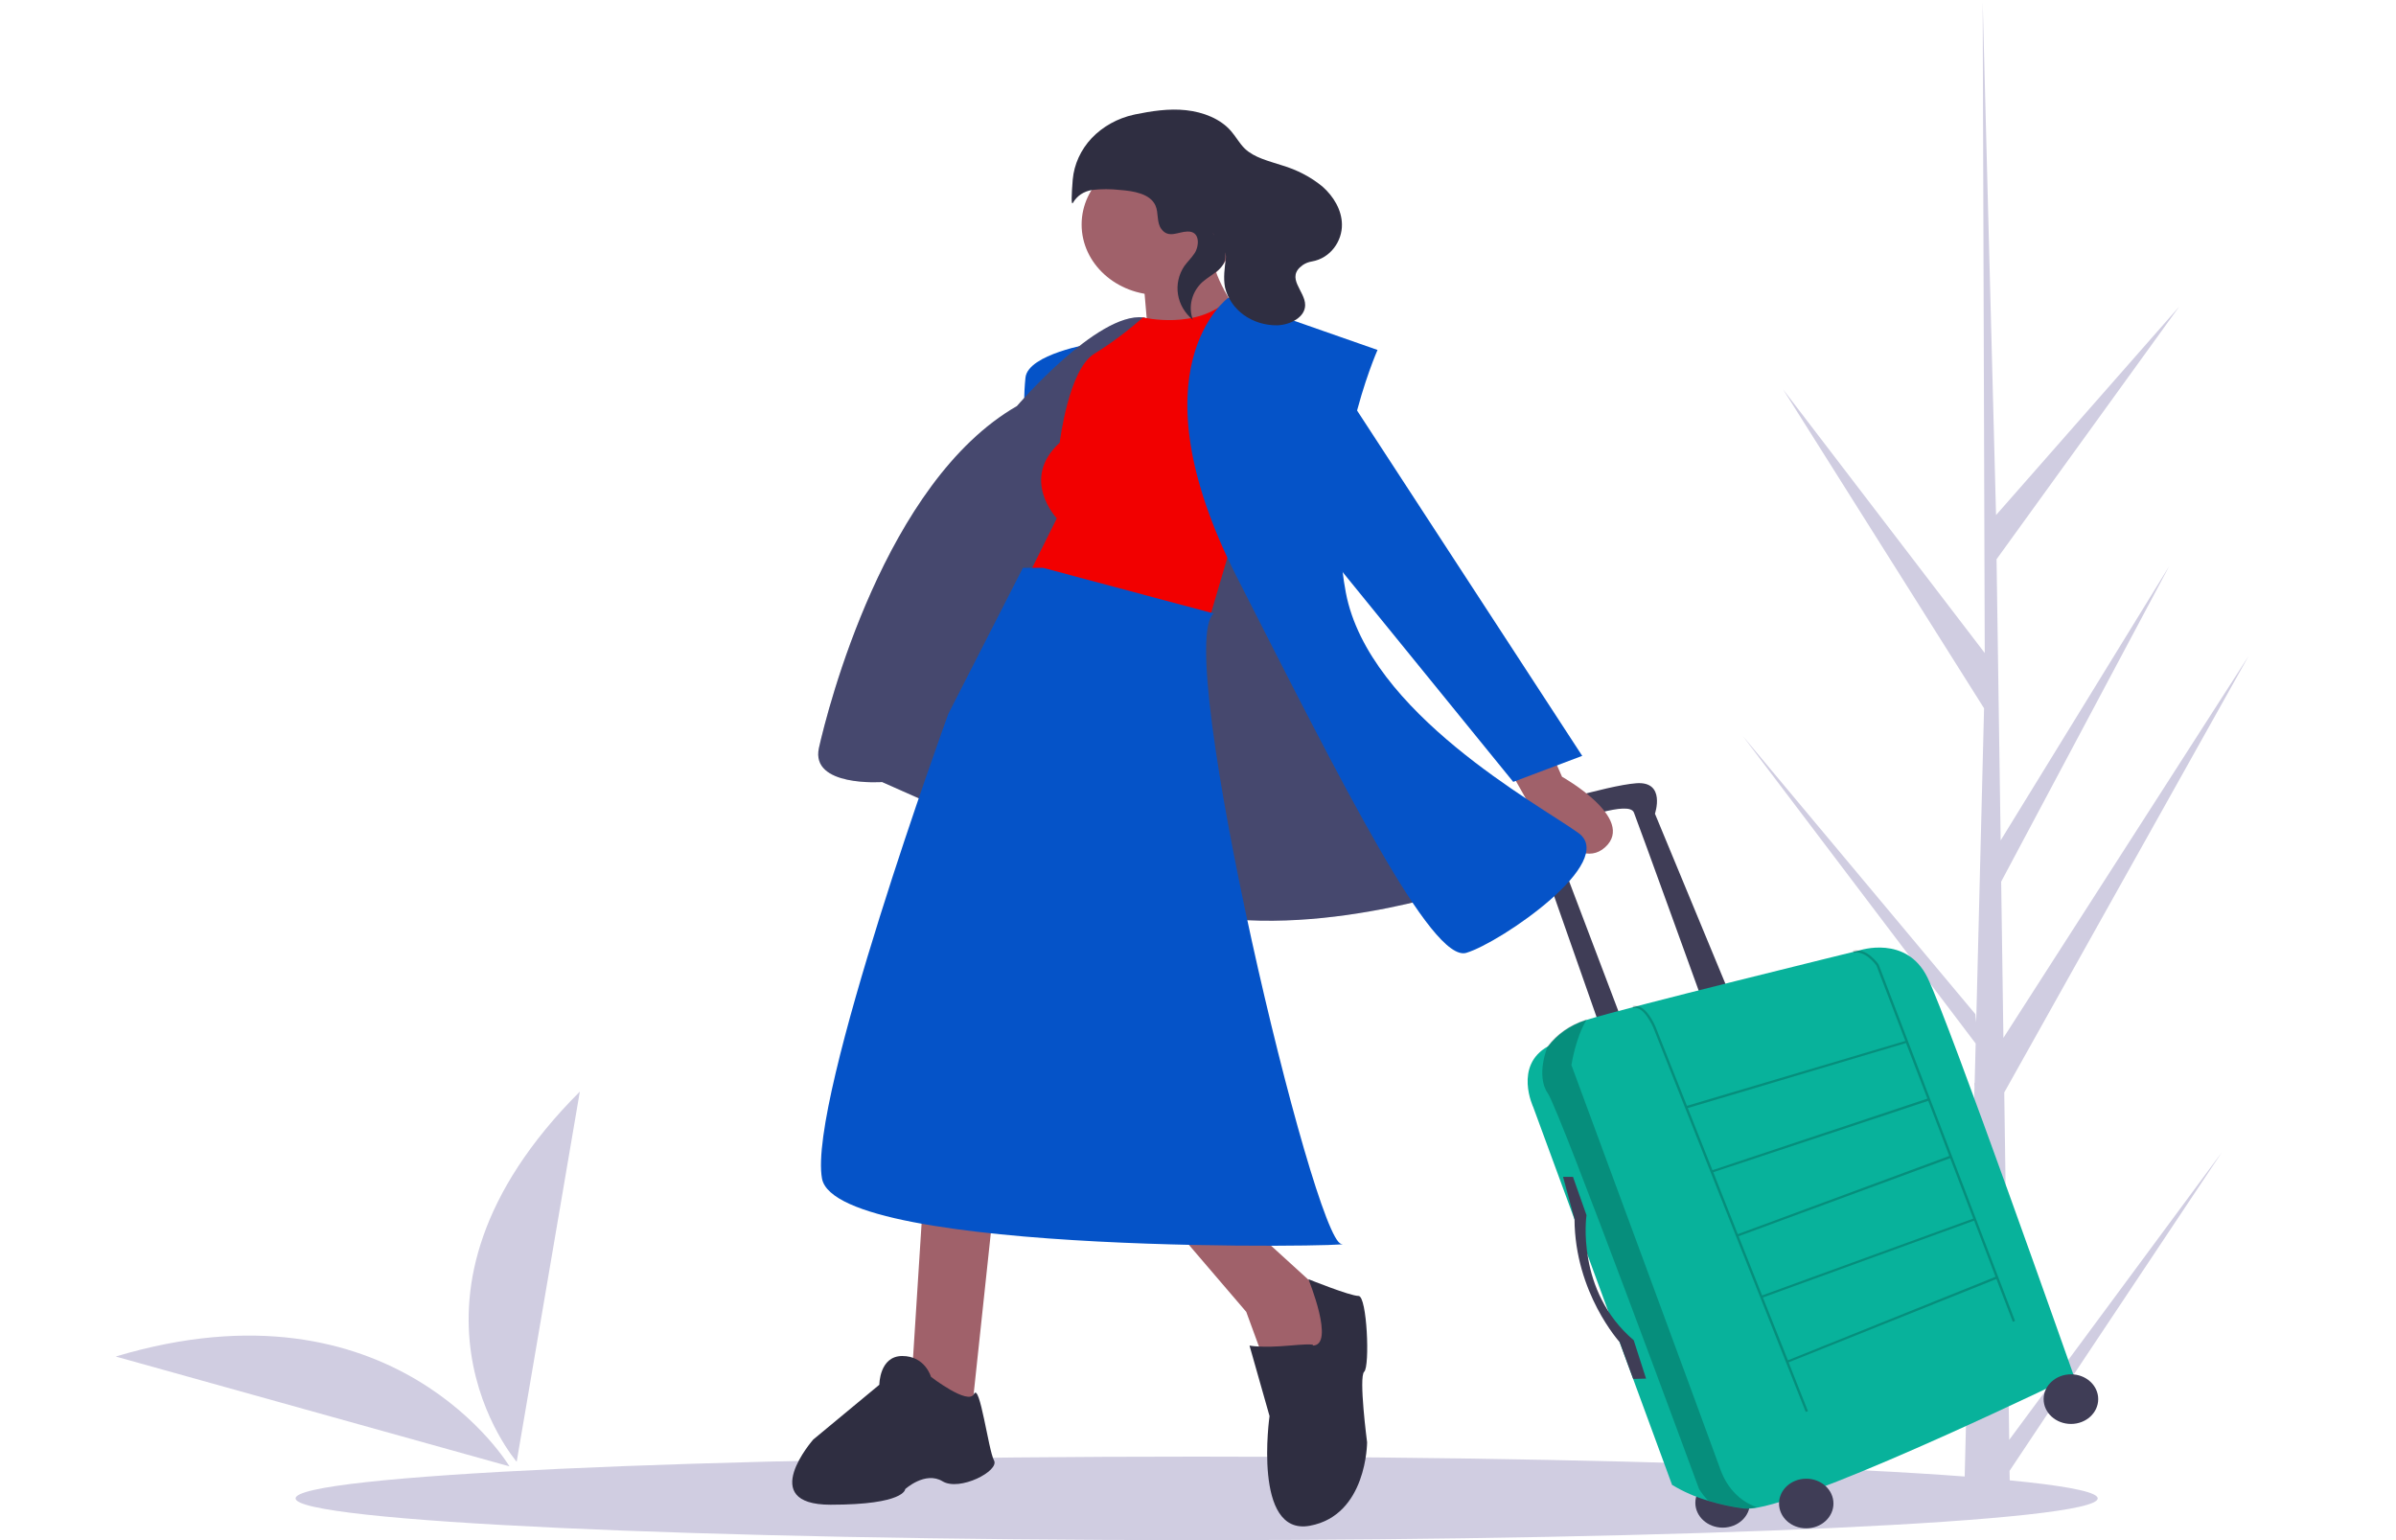 <svg width="14" height="9" viewBox="0 0 14 9" fill="none" xmlns="http://www.w3.org/2000/svg">
<g clip-path="url(#clip0_1294:467)">
<path d="M11.74 8.414L12.982 6.734L11.742 8.595L11.745 8.784C11.654 8.785 11.565 8.783 11.476 8.78L11.537 6.35L11.536 6.331L11.538 6.328L11.544 6.098L10.184 4.302L11.542 5.926L11.547 5.975L11.593 4.139L10.419 2.276L11.597 3.816L11.585 0.013L11.585 0L11.585 0.012L11.663 3.01L12.733 1.792L11.666 3.268L11.69 4.911L12.675 3.308L11.693 5.152L11.706 6.065L13.139 3.833L11.711 6.384L11.74 8.414Z" fill="#D0CDE1"/>
<path d="M6.992 9C9.899 9 12.257 8.891 12.257 8.756C12.257 8.621 9.899 8.512 6.992 8.512C4.084 8.512 1.727 8.621 1.727 8.756C1.727 8.891 4.084 9 6.992 9Z" fill="#D0CDE1"/>
<path d="M10.066 8.927C10.154 8.927 10.225 8.862 10.225 8.782C10.225 8.702 10.154 8.637 10.066 8.637C9.978 8.637 9.906 8.702 9.906 8.782C9.906 8.862 9.978 8.927 10.066 8.927Z" fill="#3F3D56"/>
<path d="M10.09 5.769L9.67 4.755C9.67 4.755 9.735 4.564 9.561 4.577C9.387 4.59 8.924 4.735 8.924 4.735C8.924 4.735 8.764 4.748 8.981 4.952L9.358 6.026L9.481 5.974L9.076 4.906C9.076 4.906 9.054 4.834 9.134 4.814C9.213 4.794 9.518 4.676 9.547 4.748C9.576 4.821 9.952 5.862 9.952 5.862L10.09 5.769Z" fill="#3F3D56"/>
<path d="M8.959 6.47L9.77 8.677C9.836 8.717 9.907 8.748 9.982 8.77C10.05 8.791 10.119 8.806 10.19 8.815C10.217 8.817 10.243 8.815 10.269 8.81C10.686 8.734 12.117 8.038 12.117 8.038C12.117 8.038 11.386 5.962 11.262 5.712C11.139 5.461 10.864 5.554 10.864 5.554C10.864 5.554 9.473 5.895 9.274 5.959C9.27 5.96 9.266 5.961 9.263 5.962C9.175 5.991 9.099 6.044 9.046 6.114L9.046 6.114C8.843 6.226 8.959 6.47 8.959 6.47Z" fill="#08B29B"/>
<path opacity="0.2" d="M9.539 5.879L9.543 5.891C9.606 5.875 9.659 6.003 9.66 6.004L10.551 8.251L10.564 8.246L10.451 7.961L11.665 7.474L11.761 7.724L11.774 7.719L10.977 5.636L10.977 5.636C10.974 5.632 10.907 5.536 10.827 5.555L10.831 5.568C10.897 5.552 10.958 5.634 10.964 5.642L11.133 6.083L9.857 6.462L9.673 5.999C9.671 5.994 9.615 5.859 9.539 5.879ZM11.137 6.095L11.262 6.42L10.006 6.838L9.862 6.475L11.137 6.095ZM10.154 7.212L10.011 6.85L11.267 6.433L11.39 6.755L10.154 7.212ZM11.395 6.768L11.53 7.121L10.296 7.57L10.159 7.224L11.395 6.768ZM10.447 7.949L10.301 7.582L11.535 7.133L11.66 7.461L10.447 7.949Z" fill="black"/>
<path opacity="0.2" d="M9.044 6.389C9.116 6.494 9.928 8.702 9.928 8.702C9.943 8.725 9.96 8.748 9.98 8.768C10.048 8.79 10.118 8.805 10.188 8.814C10.215 8.816 10.242 8.814 10.267 8.808C10.217 8.792 10.106 8.739 10.051 8.583C9.978 8.379 9.182 6.224 9.182 6.224C9.182 6.224 9.206 6.062 9.272 5.957C9.268 5.958 9.264 5.96 9.261 5.961C9.173 5.989 9.097 6.042 9.044 6.112L9.044 6.112C9.044 6.112 8.971 6.283 9.044 6.389Z" fill="black"/>
<path d="M9.191 6.877L9.27 7.101C9.27 7.101 9.205 7.542 9.546 7.832L9.618 8.056L9.543 8.058L9.464 7.843C9.464 7.843 9.202 7.555 9.2 7.124L9.133 6.877H9.191Z" fill="#3F3D56"/>
<path d="M10.554 8.931C10.642 8.931 10.713 8.866 10.713 8.786C10.713 8.706 10.642 8.641 10.554 8.641C10.466 8.641 10.395 8.706 10.395 8.786C10.395 8.866 10.466 8.931 10.554 8.931Z" fill="#3F3D56"/>
<path d="M12.101 8.321C12.189 8.321 12.26 8.256 12.26 8.176C12.26 8.096 12.189 8.031 12.101 8.031C12.013 8.031 11.941 8.096 11.941 8.176C11.941 8.256 12.013 8.321 12.101 8.321Z" fill="#3F3D56"/>
<path d="M6.377 2.008C6.377 2.008 6.008 2.069 5.992 2.206C5.982 2.302 5.982 2.399 5.992 2.496L6.377 2.008Z" fill="#0553C8"/>
<path d="M8.491 5.21C8.491 5.21 7.418 5.561 6.714 5.256C6.009 4.951 5.154 4.57 5.154 4.57C5.154 4.57 4.735 4.6 4.785 4.371C4.836 4.143 5.171 2.816 5.942 2.373C5.942 2.373 6.412 1.824 6.68 1.855C6.948 1.885 7.988 4.143 7.988 4.143L8.491 5.21Z" fill="#575A89"/>
<path opacity="0.2" d="M8.491 5.21C8.491 5.21 7.418 5.561 6.714 5.256C6.009 4.951 5.154 4.57 5.154 4.57C5.154 4.57 4.735 4.6 4.785 4.371C4.836 4.143 5.171 2.816 5.942 2.373C5.942 2.373 6.412 1.824 6.68 1.855C6.948 1.885 7.988 4.143 7.988 4.143L8.491 5.21Z" fill="black"/>
<path d="M9.06 4.387L9.127 4.539C9.127 4.539 9.563 4.783 9.379 4.951C9.194 5.119 8.917 4.669 8.917 4.669L8.809 4.478L9.06 4.387Z" fill="#A0616A"/>
<path d="M5.387 7.117L5.32 8.17L5.672 8.307L5.807 7.041L5.387 7.117Z" fill="#A0616A"/>
<path d="M6.812 7.117L7.282 7.666L7.416 8.032L7.751 8.017L7.835 7.651L7.366 7.224L6.812 7.117Z" fill="#A0616A"/>
<path d="M6.773 1.724C7.023 1.724 7.226 1.54 7.226 1.312C7.226 1.085 7.023 0.9 6.773 0.9C6.523 0.9 6.32 1.085 6.32 1.312C6.32 1.54 6.523 1.724 6.773 1.724Z" fill="#A0616A"/>
<path d="M6.68 1.626L6.713 2.007L7.25 1.854C7.25 1.854 7.049 1.565 7.099 1.488L6.68 1.626Z" fill="#A0616A"/>
<path d="M6.679 1.855C6.679 1.855 6.996 1.931 7.181 1.748L7.567 1.916L7.064 3.624L6.008 3.365L6.175 3.029C6.175 3.029 5.958 2.8 6.192 2.587C6.192 2.587 6.243 2.16 6.393 2.068C6.495 2.005 6.59 1.933 6.679 1.855Z" fill="#F20000"/>
<path d="M7.177 1.74C7.177 1.74 6.607 2.152 7.227 3.372C7.847 4.592 8.367 5.629 8.568 5.568C8.77 5.507 9.457 5.035 9.222 4.867C8.988 4.699 7.998 4.165 7.864 3.464C7.73 2.762 8.049 2.045 8.049 2.045L7.177 1.74Z" fill="#0553C8"/>
<path d="M7.803 2.205L9.245 4.417L8.842 4.569L7.602 3.044L7.803 2.205Z" fill="#0553C8"/>
<path d="M6.094 3.318H5.977L5.541 4.172C5.541 4.172 4.719 6.43 4.803 6.887C4.887 7.345 8.006 7.283 7.838 7.269C7.678 7.255 6.848 3.777 7.092 3.585L6.094 3.318Z" fill="#0553C8"/>
<path d="M5.44 8.046C5.44 8.046 5.406 7.924 5.272 7.924C5.138 7.924 5.138 8.092 5.138 8.092L4.752 8.412C4.752 8.412 4.417 8.793 4.853 8.793C5.289 8.793 5.289 8.702 5.289 8.702C5.289 8.702 5.406 8.595 5.507 8.656C5.607 8.717 5.842 8.595 5.808 8.534C5.775 8.473 5.725 8.078 5.691 8.146C5.658 8.214 5.44 8.046 5.44 8.046Z" fill="#2F2E41"/>
<path d="M7.67 7.863C7.67 7.863 7.703 7.848 7.536 7.863C7.368 7.878 7.301 7.863 7.301 7.863L7.418 8.275C7.418 8.275 7.318 8.977 7.653 8.916C7.988 8.855 7.988 8.428 7.988 8.428C7.988 8.428 7.938 8.046 7.971 8.016C8.005 7.985 7.988 7.573 7.938 7.573C7.888 7.573 7.645 7.475 7.645 7.475C7.645 7.475 7.804 7.863 7.67 7.863Z" fill="#2F2E41"/>
<path d="M6.785 1.337C6.757 1.298 6.771 1.244 6.751 1.2C6.72 1.132 6.624 1.116 6.543 1.11C6.49 1.104 6.435 1.104 6.382 1.11C6.358 1.114 6.336 1.122 6.316 1.135C6.297 1.148 6.281 1.165 6.27 1.184C6.258 1.206 6.261 1.138 6.268 1.05C6.276 0.96 6.315 0.875 6.379 0.807C6.444 0.739 6.53 0.691 6.626 0.67C6.628 0.67 6.629 0.67 6.63 0.669C6.728 0.649 6.83 0.633 6.93 0.644C7.031 0.655 7.131 0.694 7.193 0.766C7.222 0.799 7.242 0.838 7.274 0.869C7.33 0.922 7.414 0.941 7.49 0.966C7.578 0.992 7.659 1.034 7.727 1.09C7.793 1.148 7.84 1.228 7.841 1.311C7.843 1.408 7.775 1.509 7.665 1.528C7.646 1.531 7.628 1.538 7.612 1.549C7.508 1.623 7.627 1.7 7.626 1.783C7.626 1.853 7.541 1.898 7.464 1.901C7.393 1.902 7.324 1.881 7.268 1.841C7.212 1.8 7.173 1.744 7.158 1.68C7.147 1.623 7.156 1.565 7.163 1.507C7.172 1.441 7.016 1.286 7.119 1.4C7.139 1.421 7.153 1.447 7.158 1.475C7.175 1.566 7.085 1.597 7.027 1.647C6.996 1.675 6.974 1.711 6.964 1.751C6.954 1.79 6.956 1.831 6.97 1.869C6.923 1.83 6.892 1.778 6.883 1.72C6.874 1.663 6.887 1.604 6.92 1.555C6.939 1.529 6.962 1.507 6.98 1.48C7.007 1.439 7.015 1.35 6.938 1.353C6.884 1.354 6.827 1.396 6.785 1.337Z" fill="#2F2E41"/>
<path d="M2.977 8.569C2.977 8.569 2.304 7.439 0.676 7.927L2.977 8.569Z" fill="#D0CDE1"/>
<path d="M3.019 8.542C3.019 8.542 2.187 7.58 3.388 6.379L3.019 8.542Z" fill="#D0CDE1"/>
</g>
<defs>
<clipPath id="clip0_1294:467">
<rect width="12.464" height="9" fill="white" transform="translate(0.676)"/>
</clipPath>
</defs>
</svg>
